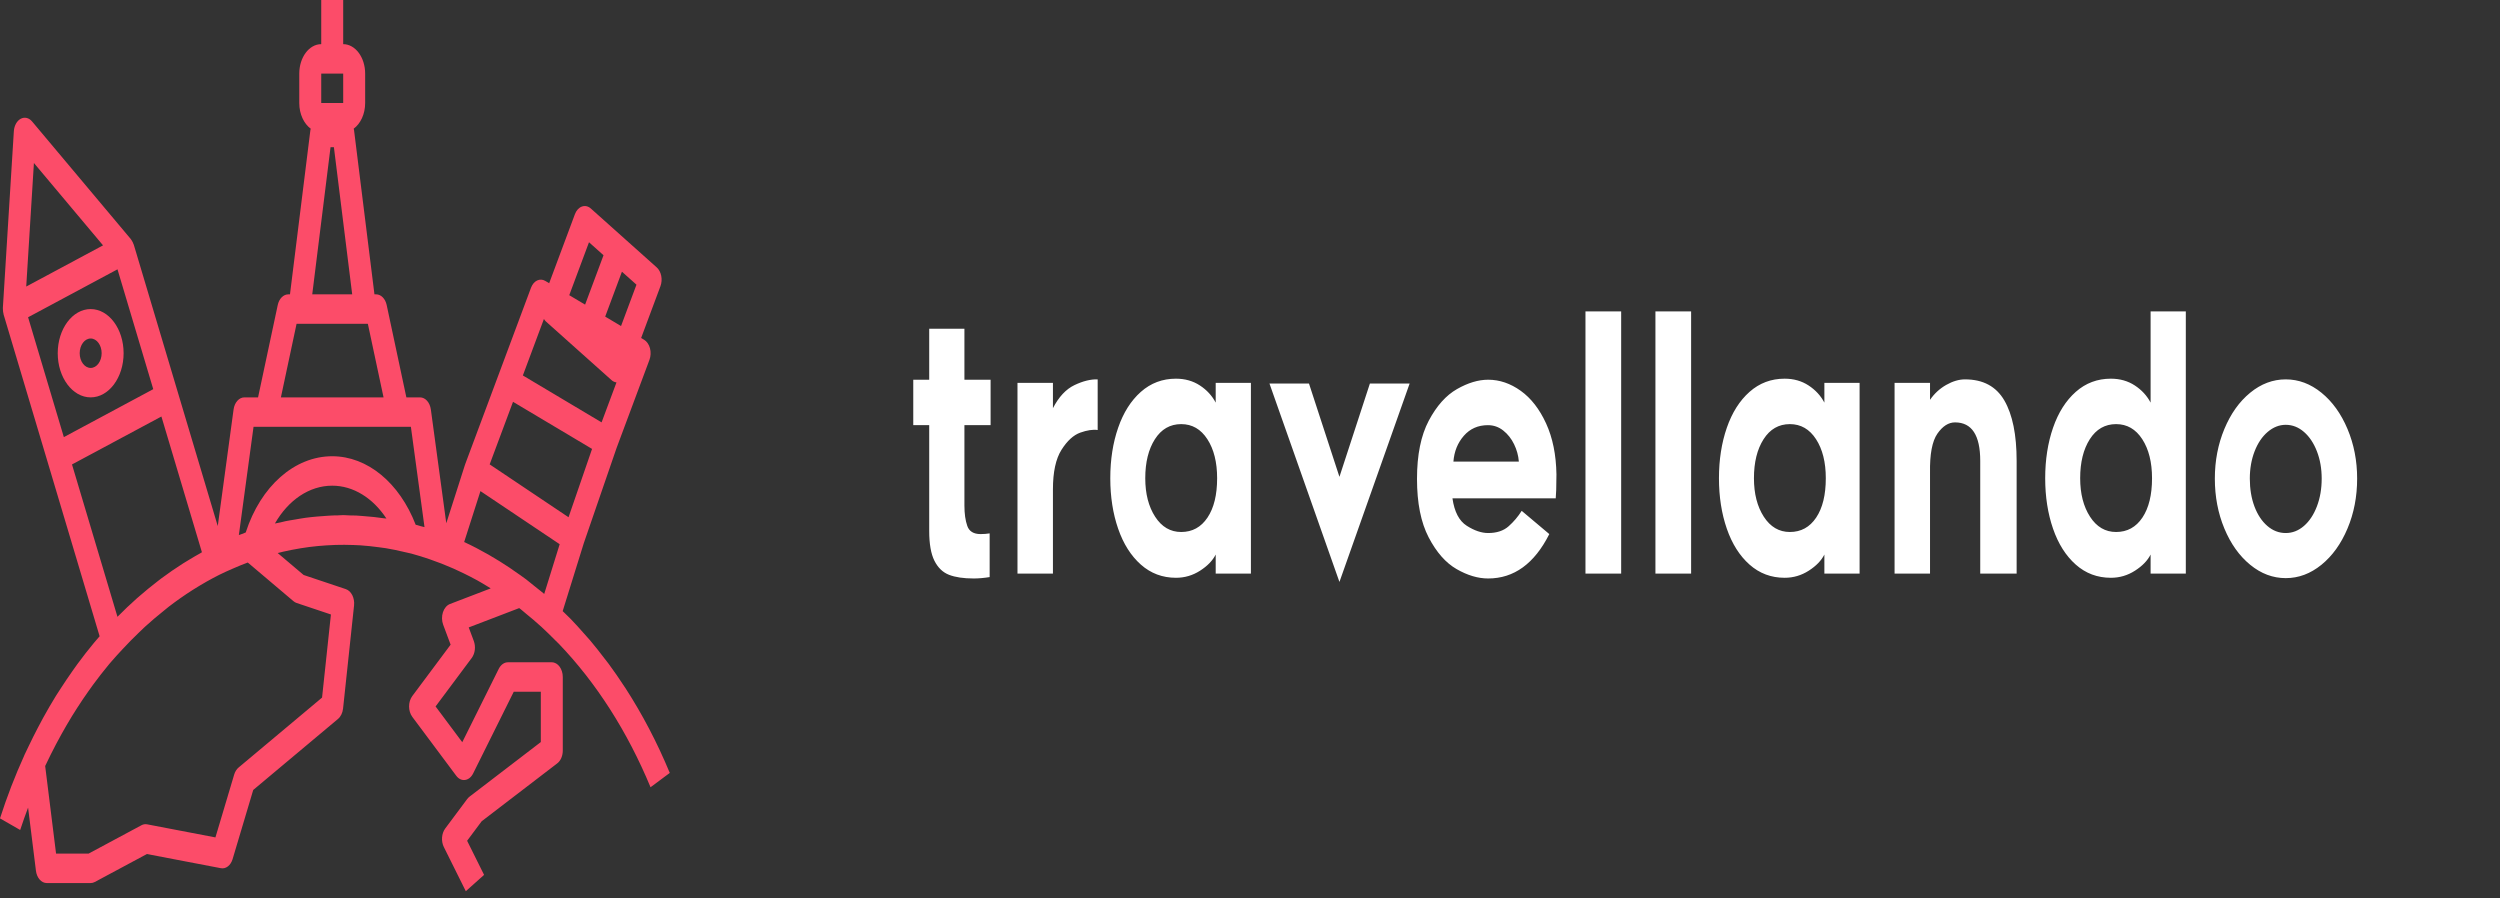 <svg width="320" height="115" viewBox="0 0 320 115" fill="none" xmlns="http://www.w3.org/2000/svg">
<rect x="0" y="0" width="320" height="115" fill="#333333" stroke="none"/>
<path d="M12.044 82.266C11.308 83.151 10.592 84.069 9.898 85.016C9.696 85.291 9.5 85.576 9.301 85.856C8.792 86.576 8.294 87.312 7.808 88.066C7.597 88.394 7.381 88.714 7.174 89.046C6.602 89.971 6.05 90.924 5.515 91.896C5.272 92.337 5.037 92.789 4.801 93.239C4.424 93.959 4.06 94.693 3.703 95.438C3.515 95.831 3.319 96.218 3.137 96.619C3.128 96.641 3.119 96.66 3.109 96.683C3.104 96.69 3.104 96.702 3.102 96.709C1.942 99.267 0.898 101.946 0 104.753L2.583 106.238C2.895 105.262 3.248 104.32 3.595 103.374L4.6 111.458C4.711 112.364 5.297 113.031 5.984 113.031H11.605C11.784 113.031 11.961 112.986 12.128 112.897L18.805 109.316L28.27 111.128C28.915 111.256 29.534 110.77 29.774 109.964L32.413 101.115L43.267 92.022C43.618 91.728 43.854 91.24 43.913 90.69L45.319 77.503C45.421 76.548 44.968 75.644 44.269 75.409L38.865 73.598L35.547 70.791C35.778 70.733 36.008 70.671 36.24 70.618C36.982 70.447 37.726 70.303 38.473 70.181C38.834 70.122 39.197 70.066 39.561 70.019C40.299 69.923 41.039 69.855 41.78 69.808C42.164 69.783 42.549 69.763 42.935 69.751C43.703 69.729 44.47 69.732 45.239 69.761C45.523 69.772 45.806 69.781 46.09 69.8C46.11 69.802 46.131 69.802 46.151 69.804C46.935 69.855 47.719 69.944 48.502 70.049C48.804 70.09 49.106 70.122 49.407 70.173C50.184 70.299 50.957 70.469 51.73 70.65C52.035 70.721 52.344 70.778 52.648 70.859C53.449 71.07 54.243 71.33 55.037 71.599C56.054 71.948 57.06 72.34 58.054 72.781C58.49 72.975 58.923 73.178 59.354 73.389C59.926 73.67 60.495 73.958 61.059 74.269C61.492 74.508 61.917 74.766 62.343 75.024C62.499 75.118 62.654 75.218 62.81 75.314L57.597 77.311C57.196 77.466 56.865 77.852 56.697 78.364C56.528 78.877 56.539 79.464 56.726 79.966L57.679 82.518L52.774 89.093C52.225 89.829 52.225 91.02 52.774 91.757L58.396 99.292C58.694 99.691 59.102 99.897 59.528 99.835C59.947 99.78 60.325 99.475 60.559 99.006L65.761 88.541H69.225V94.982L60.096 101.975C59.988 102.057 59.888 102.159 59.8 102.278L56.989 106.046C56.515 106.68 56.441 107.675 56.813 108.423L59.624 114.074L61.962 111.985L59.791 107.619L61.655 105.121L71.329 97.71C71.766 97.376 72.036 96.752 72.036 96.076V86.657C72.036 85.617 71.407 84.773 70.631 84.773H65.009C64.54 84.773 64.102 85.088 63.84 85.611L59.17 95.002L55.754 90.425L60.381 84.221C60.809 83.648 60.916 82.772 60.646 82.047L59.998 80.31L66.458 77.837C66.513 77.88 66.571 77.916 66.626 77.959C66.841 78.129 67.044 78.317 67.258 78.49C67.941 79.048 68.621 79.615 69.284 80.222C69.89 80.778 70.48 81.358 71.064 81.949C71.22 82.108 71.381 82.251 71.536 82.411C76.31 87.39 80.304 93.618 83.265 100.758L83.271 100.754C83.272 100.758 83.273 100.759 83.275 100.763L85.731 98.934C84.11 95.019 82.201 91.397 80.064 88.087C80.024 88.026 79.981 87.97 79.941 87.908C79.272 86.881 78.585 85.883 77.871 84.92C77.719 84.715 77.558 84.524 77.405 84.321C76.793 83.518 76.176 82.725 75.535 81.97C75.292 81.684 75.038 81.414 74.791 81.133C74.223 80.489 73.654 79.849 73.065 79.242C72.744 78.912 72.411 78.603 72.085 78.283C72.064 78.263 72.045 78.244 72.023 78.223L74.725 69.531L78.927 57.327L83.132 46.054C83.303 45.595 83.327 45.06 83.198 44.576C83.068 44.092 82.796 43.7 82.446 43.49L82.065 43.264L84.537 36.635C84.855 35.786 84.649 34.751 84.059 34.226L79.843 30.458L75.627 26.69C75.291 26.389 74.874 26.297 74.486 26.438C74.096 26.576 73.77 26.933 73.589 27.416L70.293 36.253L69.796 35.957C69.106 35.546 68.303 35.934 67.968 36.835L63.752 48.138L59.535 59.441C59.528 59.46 59.53 59.479 59.524 59.498C59.519 59.514 59.506 59.526 59.502 59.541L57.125 66.977L55.149 52.412C55.027 51.516 54.445 50.864 53.766 50.864H52.015L49.495 39.043C49.324 38.234 48.772 37.677 48.145 37.677H47.93L45.315 16.644C45.307 16.584 45.282 16.535 45.27 16.476C46.141 15.836 46.74 14.611 46.74 13.187V9.419C46.74 7.341 45.479 5.652 43.929 5.652V0H41.118V5.652C39.568 5.652 38.307 7.341 38.307 9.419V13.187C38.307 14.611 38.906 15.836 39.776 16.478C39.765 16.536 39.739 16.585 39.731 16.646L37.117 37.677H36.902C36.275 37.677 35.723 38.234 35.551 39.043L33.032 50.864H31.281C30.602 50.864 30.02 51.516 29.898 52.41L27.873 67.338L22.747 50.163L17.126 31.325C17.119 31.3 17.102 31.283 17.093 31.259C17.034 31.082 16.954 30.921 16.857 30.775C16.835 30.741 16.815 30.705 16.791 30.673C16.777 30.656 16.769 30.633 16.755 30.616L4.106 15.546C3.709 15.073 3.147 14.941 2.651 15.204C2.156 15.47 1.816 16.086 1.772 16.798L0.367 39.404C0.365 39.429 0.37 39.453 0.37 39.478C0.368 39.523 0.374 39.568 0.374 39.614C0.378 39.809 0.403 40.002 0.451 40.182C0.458 40.209 0.454 40.235 0.462 40.26L6.084 59.098L12.751 81.442C12.646 81.565 12.54 81.685 12.435 81.81C12.305 81.963 12.173 82.111 12.044 82.266ZM35.188 67.008C36.912 63.998 39.603 62.167 42.523 62.167C45.223 62.167 47.735 63.744 49.462 66.374C49.324 66.353 49.188 66.349 49.051 66.33C48.652 66.274 48.255 66.219 47.854 66.176C47.362 66.121 46.867 66.08 46.373 66.046C46.113 66.027 45.851 66.001 45.593 65.989C45.317 65.976 45.042 65.98 44.767 65.974C44.487 65.967 44.21 65.935 43.929 65.935C43.66 65.935 43.396 65.969 43.128 65.974C43.004 65.978 42.879 65.97 42.755 65.974C42.266 65.989 41.78 66.029 41.292 66.065C40.798 66.1 40.303 66.136 39.81 66.193C39.588 66.219 39.366 66.242 39.144 66.272C38.685 66.334 38.229 66.419 37.772 66.498C37.364 66.568 36.955 66.626 36.549 66.711C36.329 66.756 36.109 66.818 35.889 66.869C35.657 66.922 35.421 66.95 35.188 67.008ZM37.966 77.181L42.358 78.653L41.224 89.291L30.536 98.245C30.283 98.457 30.086 98.772 29.975 99.143L27.575 107.189L18.831 105.514C18.584 105.467 18.337 105.507 18.11 105.629L11.336 109.263H7.176L5.782 98.05C5.797 98.018 5.813 97.988 5.828 97.956C6.261 97.031 6.716 96.129 7.183 95.242C7.405 94.82 7.631 94.403 7.86 93.991C8.299 93.2 8.75 92.423 9.215 91.664C9.429 91.316 9.648 90.973 9.867 90.63C10.355 89.871 10.856 89.127 11.371 88.403C11.558 88.14 11.745 87.874 11.936 87.616C12.588 86.731 13.257 85.868 13.947 85.039C14.047 84.92 14.149 84.805 14.249 84.688C14.707 84.15 15.185 83.641 15.659 83.127C16.371 82.354 17.1 81.618 17.844 80.907C18.086 80.676 18.325 80.438 18.57 80.214C19.348 79.502 20.145 78.833 20.951 78.189C21.165 78.02 21.371 77.837 21.586 77.671C22.58 76.908 23.593 76.194 24.63 75.535C24.708 75.486 24.786 75.437 24.865 75.388C25.906 74.734 26.968 74.133 28.048 73.587C28.617 73.299 29.199 73.048 29.778 72.792C30.419 72.507 31.066 72.247 31.715 72.002L37.56 76.948C37.683 77.053 37.821 77.132 37.966 77.181ZM59.413 69.38L61.497 62.862L71.638 69.659L69.661 76.023C69.359 75.763 69.047 75.533 68.742 75.284C68.434 75.034 68.126 74.781 67.814 74.538C67.691 74.442 67.571 74.338 67.448 74.244C67.412 74.218 67.38 74.186 67.345 74.159C67.344 74.159 67.342 74.159 67.341 74.158C66.855 73.79 66.359 73.455 65.864 73.112C65.65 72.963 65.439 72.809 65.223 72.664C64.401 72.114 63.567 71.597 62.724 71.111C62.654 71.07 62.584 71.025 62.513 70.985C61.493 70.407 60.463 69.862 59.413 69.38ZM79.493 41.733L77.465 40.525L79.608 34.778L81.468 36.439L79.493 41.733ZM75.392 31.008L77.251 32.67L74.893 38.992L72.865 37.784L75.392 31.008ZM69.622 40.829C69.695 40.932 69.76 41.045 69.852 41.128L74.068 44.896L78.284 48.663C78.473 48.833 78.689 48.916 78.91 48.95L77.003 54.063L73.644 52.062L66.926 48.059L69.622 40.829ZM65.666 51.433L67.352 52.437L75.784 57.461L72.772 66.206L62.678 59.441L65.666 51.433ZM41.118 9.419H43.929L43.93 13.187H41.118V9.419ZM42.309 18.838H42.739L45.081 37.677H39.967L42.309 18.838ZM37.962 41.445H38.307H46.74H47.085L49.094 50.864H35.955L37.962 41.445ZM32.453 54.632H34.091H50.956H52.594L54.336 67.472C54.192 67.428 54.046 67.402 53.903 67.363C53.671 67.297 53.439 67.229 53.206 67.167C51.144 61.822 47.049 58.399 42.523 58.399C37.705 58.399 33.365 62.229 31.453 68.156C31.257 68.227 31.064 68.312 30.869 68.386C30.77 68.423 30.672 68.45 30.574 68.487L32.453 54.632ZM25.632 70.818C25.073 71.126 24.521 71.452 23.973 71.79C23.786 71.905 23.598 72.016 23.41 72.134C22.472 72.731 21.548 73.366 20.643 74.041C20.545 74.114 20.451 74.192 20.352 74.265C20.33 74.282 20.308 74.301 20.284 74.318C20.246 74.346 20.209 74.376 20.173 74.404C19.37 75.019 18.583 75.665 17.81 76.339C17.713 76.424 17.613 76.507 17.516 76.592C16.671 77.343 15.843 78.127 15.035 78.95L9.216 59.449L20.66 53.313L25.846 70.689C25.773 70.729 25.704 70.778 25.632 70.818ZM3.595 40.61L15.039 34.474L19.616 49.813L8.172 55.95L3.595 40.61ZM4.341 20.866L13.189 31.407L3.357 36.678L4.341 20.866Z" fill="#FC4C69"/>
<path d="M11.605 39.561C9.281 39.561 7.389 42.096 7.389 45.212C7.389 48.328 9.281 50.864 11.605 50.864C13.93 50.864 15.822 48.328 15.822 45.212C15.822 42.096 13.93 39.561 11.605 39.561ZM11.605 47.096C10.831 47.096 10.2 46.25 10.2 45.212C10.2 44.174 10.831 43.328 11.605 43.328C12.38 43.328 13.011 44.174 13.011 45.212C13.011 46.25 12.38 47.096 11.605 47.096Z" fill="#FC4C69"/>
<path d="M123.446 64.721C123.446 65.757 123.568 66.623 123.812 67.318C124.055 68.014 124.624 68.362 125.517 68.362C125.924 68.362 126.309 68.332 126.675 68.273V73.867C125.944 73.985 125.264 74.045 124.634 74.045C123.334 74.045 122.284 73.889 121.482 73.579C120.68 73.268 120.055 72.668 119.608 71.78C119.162 70.892 118.939 69.62 118.939 67.962V54.421H116.898V48.604H118.939V42.078H123.446V48.604H126.797V54.421H123.446V64.721ZM138.279 55.375C137.406 55.686 136.604 56.419 135.873 57.573C135.142 58.727 134.776 60.414 134.776 62.634V73.423H130.238V49.004H134.776V52.245C135.527 50.795 136.447 49.811 137.533 49.293C138.619 48.775 139.609 48.53 140.502 48.56V55.042C139.894 54.953 139.153 55.064 138.279 55.375ZM155.609 70.981C155.223 71.751 154.558 72.439 153.615 73.046C152.67 73.653 151.64 73.956 150.523 73.956C148.797 73.956 147.3 73.394 146.03 72.269C144.761 71.144 143.792 69.612 143.122 67.674C142.451 65.735 142.117 63.581 142.117 61.214C142.117 58.846 142.451 56.692 143.122 54.754C143.792 52.815 144.761 51.283 146.03 50.158C147.3 49.034 148.797 48.471 150.523 48.471C151.681 48.471 152.701 48.76 153.584 49.337C154.468 49.914 155.142 50.647 155.609 51.535V49.004H160.117V73.423H155.609V70.981ZM154.544 56.219C153.711 54.931 152.594 54.287 151.193 54.287C149.772 54.287 148.65 54.931 147.828 56.219C147.005 57.506 146.594 59.171 146.594 61.214C146.594 63.197 147.015 64.839 147.858 66.142C148.701 67.444 149.812 68.095 151.193 68.095C152.615 68.095 153.736 67.481 154.558 66.253C155.381 65.024 155.792 63.345 155.792 61.214C155.792 59.171 155.376 57.506 154.544 56.219ZM162.492 49.093H167.549L171.448 61.036L175.346 49.093H180.433L171.448 74.489L162.492 49.093ZM186.447 72.846C185.057 72.047 183.864 70.692 182.869 68.784C181.874 66.874 181.376 64.381 181.376 61.302C181.376 58.224 181.879 55.738 182.884 53.843C183.89 51.949 185.092 50.602 186.494 49.803C187.894 49.004 189.224 48.604 190.483 48.604C191.945 48.604 193.336 49.078 194.656 50.025C195.976 50.972 197.057 52.364 197.899 54.199C198.742 56.034 199.184 58.209 199.225 60.725C199.225 61.495 199.215 62.161 199.194 62.723C199.174 63.285 199.154 63.641 199.133 63.789H185.915C186.159 65.505 186.767 66.674 187.742 67.296C188.717 67.918 189.63 68.228 190.483 68.228C191.58 68.228 192.453 67.94 193.103 67.363C193.752 66.785 194.311 66.127 194.777 65.387L198.311 68.362C196.402 72.15 193.793 74.045 190.483 74.045C189.184 74.045 187.839 73.645 186.447 72.846ZM187.377 55.775C186.585 56.678 186.138 57.78 186.037 59.082H194.412C194.352 58.313 194.148 57.573 193.803 56.863C193.458 56.152 192.996 55.568 192.418 55.109C191.839 54.65 191.184 54.421 190.453 54.421C189.194 54.421 188.169 54.872 187.377 55.775ZM202.94 39.858H207.509V73.423H202.94V39.858ZM211.895 39.858H216.463V73.423H211.895V39.858ZM233.52 70.981C233.134 71.751 232.469 72.439 231.525 73.046C230.58 73.653 229.55 73.956 228.433 73.956C226.707 73.956 225.21 73.394 223.941 72.269C222.672 71.144 221.703 69.612 221.032 67.674C220.362 65.735 220.027 63.581 220.027 61.214C220.027 58.846 220.362 56.692 221.032 54.754C221.703 52.815 222.672 51.283 223.941 50.158C225.21 49.034 226.707 48.471 228.433 48.471C229.591 48.471 230.611 48.76 231.494 49.337C232.378 49.914 233.053 50.647 233.52 51.535V49.004H238.028V73.423H233.52V70.981ZM232.454 56.219C231.621 54.931 230.504 54.287 229.103 54.287C227.682 54.287 226.56 54.931 225.738 56.219C224.915 57.506 224.505 59.171 224.505 61.214C224.505 63.197 224.926 64.839 225.768 66.142C226.611 67.444 227.723 68.095 229.103 68.095C230.525 68.095 231.647 67.481 232.469 66.253C233.292 65.024 233.702 63.345 233.702 61.214C233.702 59.171 233.286 57.506 232.454 56.219ZM256.561 51.268C257.606 53.074 258.129 55.649 258.129 58.994V73.423H253.47V58.994C253.47 55.708 252.393 54.066 250.241 54.066C249.409 54.066 248.657 54.546 247.987 55.508C247.317 56.47 247.003 58.135 247.043 60.503V73.423H242.505V49.004H247.043V51.179C247.591 50.38 248.282 49.744 249.114 49.27C249.946 48.797 250.749 48.56 251.52 48.56C253.835 48.56 255.515 49.463 256.561 51.268ZM275.277 70.981C274.891 71.751 274.227 72.439 273.282 73.046C272.338 73.653 271.307 73.956 270.191 73.956C268.465 73.956 266.967 73.394 265.698 72.269C264.429 71.144 263.459 69.612 262.789 67.674C262.12 65.735 261.785 63.581 261.785 61.214C261.785 58.846 262.12 56.692 262.789 54.754C263.459 52.815 264.429 51.283 265.698 50.158C266.967 49.034 268.465 48.471 270.191 48.471C271.348 48.471 272.368 48.76 273.252 49.337C274.135 49.914 274.81 50.647 275.277 51.535V39.858H279.784V73.423H275.277V70.981ZM274.211 56.219C273.378 54.931 272.262 54.287 270.86 54.287C269.44 54.287 268.317 54.931 267.495 56.219C266.673 57.506 266.262 59.171 266.262 61.214C266.262 63.197 266.683 64.839 267.526 66.142C268.368 67.444 269.48 68.095 270.86 68.095C272.282 68.095 273.404 67.481 274.227 66.253C275.049 65.024 275.46 63.345 275.46 61.214C275.46 59.171 275.043 57.506 274.211 56.219ZM288.024 72.291C286.632 71.151 285.531 69.605 284.719 67.651C283.906 65.698 283.5 63.567 283.5 61.258C283.5 58.979 283.906 56.863 284.719 54.909C285.531 52.955 286.632 51.409 288.024 50.269C289.414 49.13 290.932 48.56 292.577 48.56C294.221 48.56 295.744 49.13 297.146 50.269C298.547 51.409 299.658 52.955 300.48 54.909C301.303 56.863 301.714 58.979 301.714 61.258C301.714 63.567 301.303 65.698 300.48 67.651C299.658 69.605 298.547 71.151 297.146 72.291C295.744 73.43 294.221 74 292.577 74C290.932 74 289.414 73.43 288.024 72.291ZM290.262 55.286C289.552 55.893 288.993 56.722 288.587 57.773C288.181 58.824 287.977 59.985 287.977 61.258C287.977 62.59 288.175 63.781 288.571 64.832C288.968 65.883 289.516 66.712 290.216 67.318C290.917 67.925 291.704 68.228 292.577 68.228C293.43 68.228 294.207 67.925 294.907 67.318C295.607 66.712 296.16 65.875 296.566 64.81C296.973 63.744 297.176 62.56 297.176 61.258C297.176 59.985 296.973 58.824 296.566 57.773C296.16 56.722 295.607 55.893 294.907 55.286C294.207 54.68 293.43 54.376 292.577 54.376C291.744 54.376 290.973 54.68 290.262 55.286Z" fill="white"/>
</svg>
